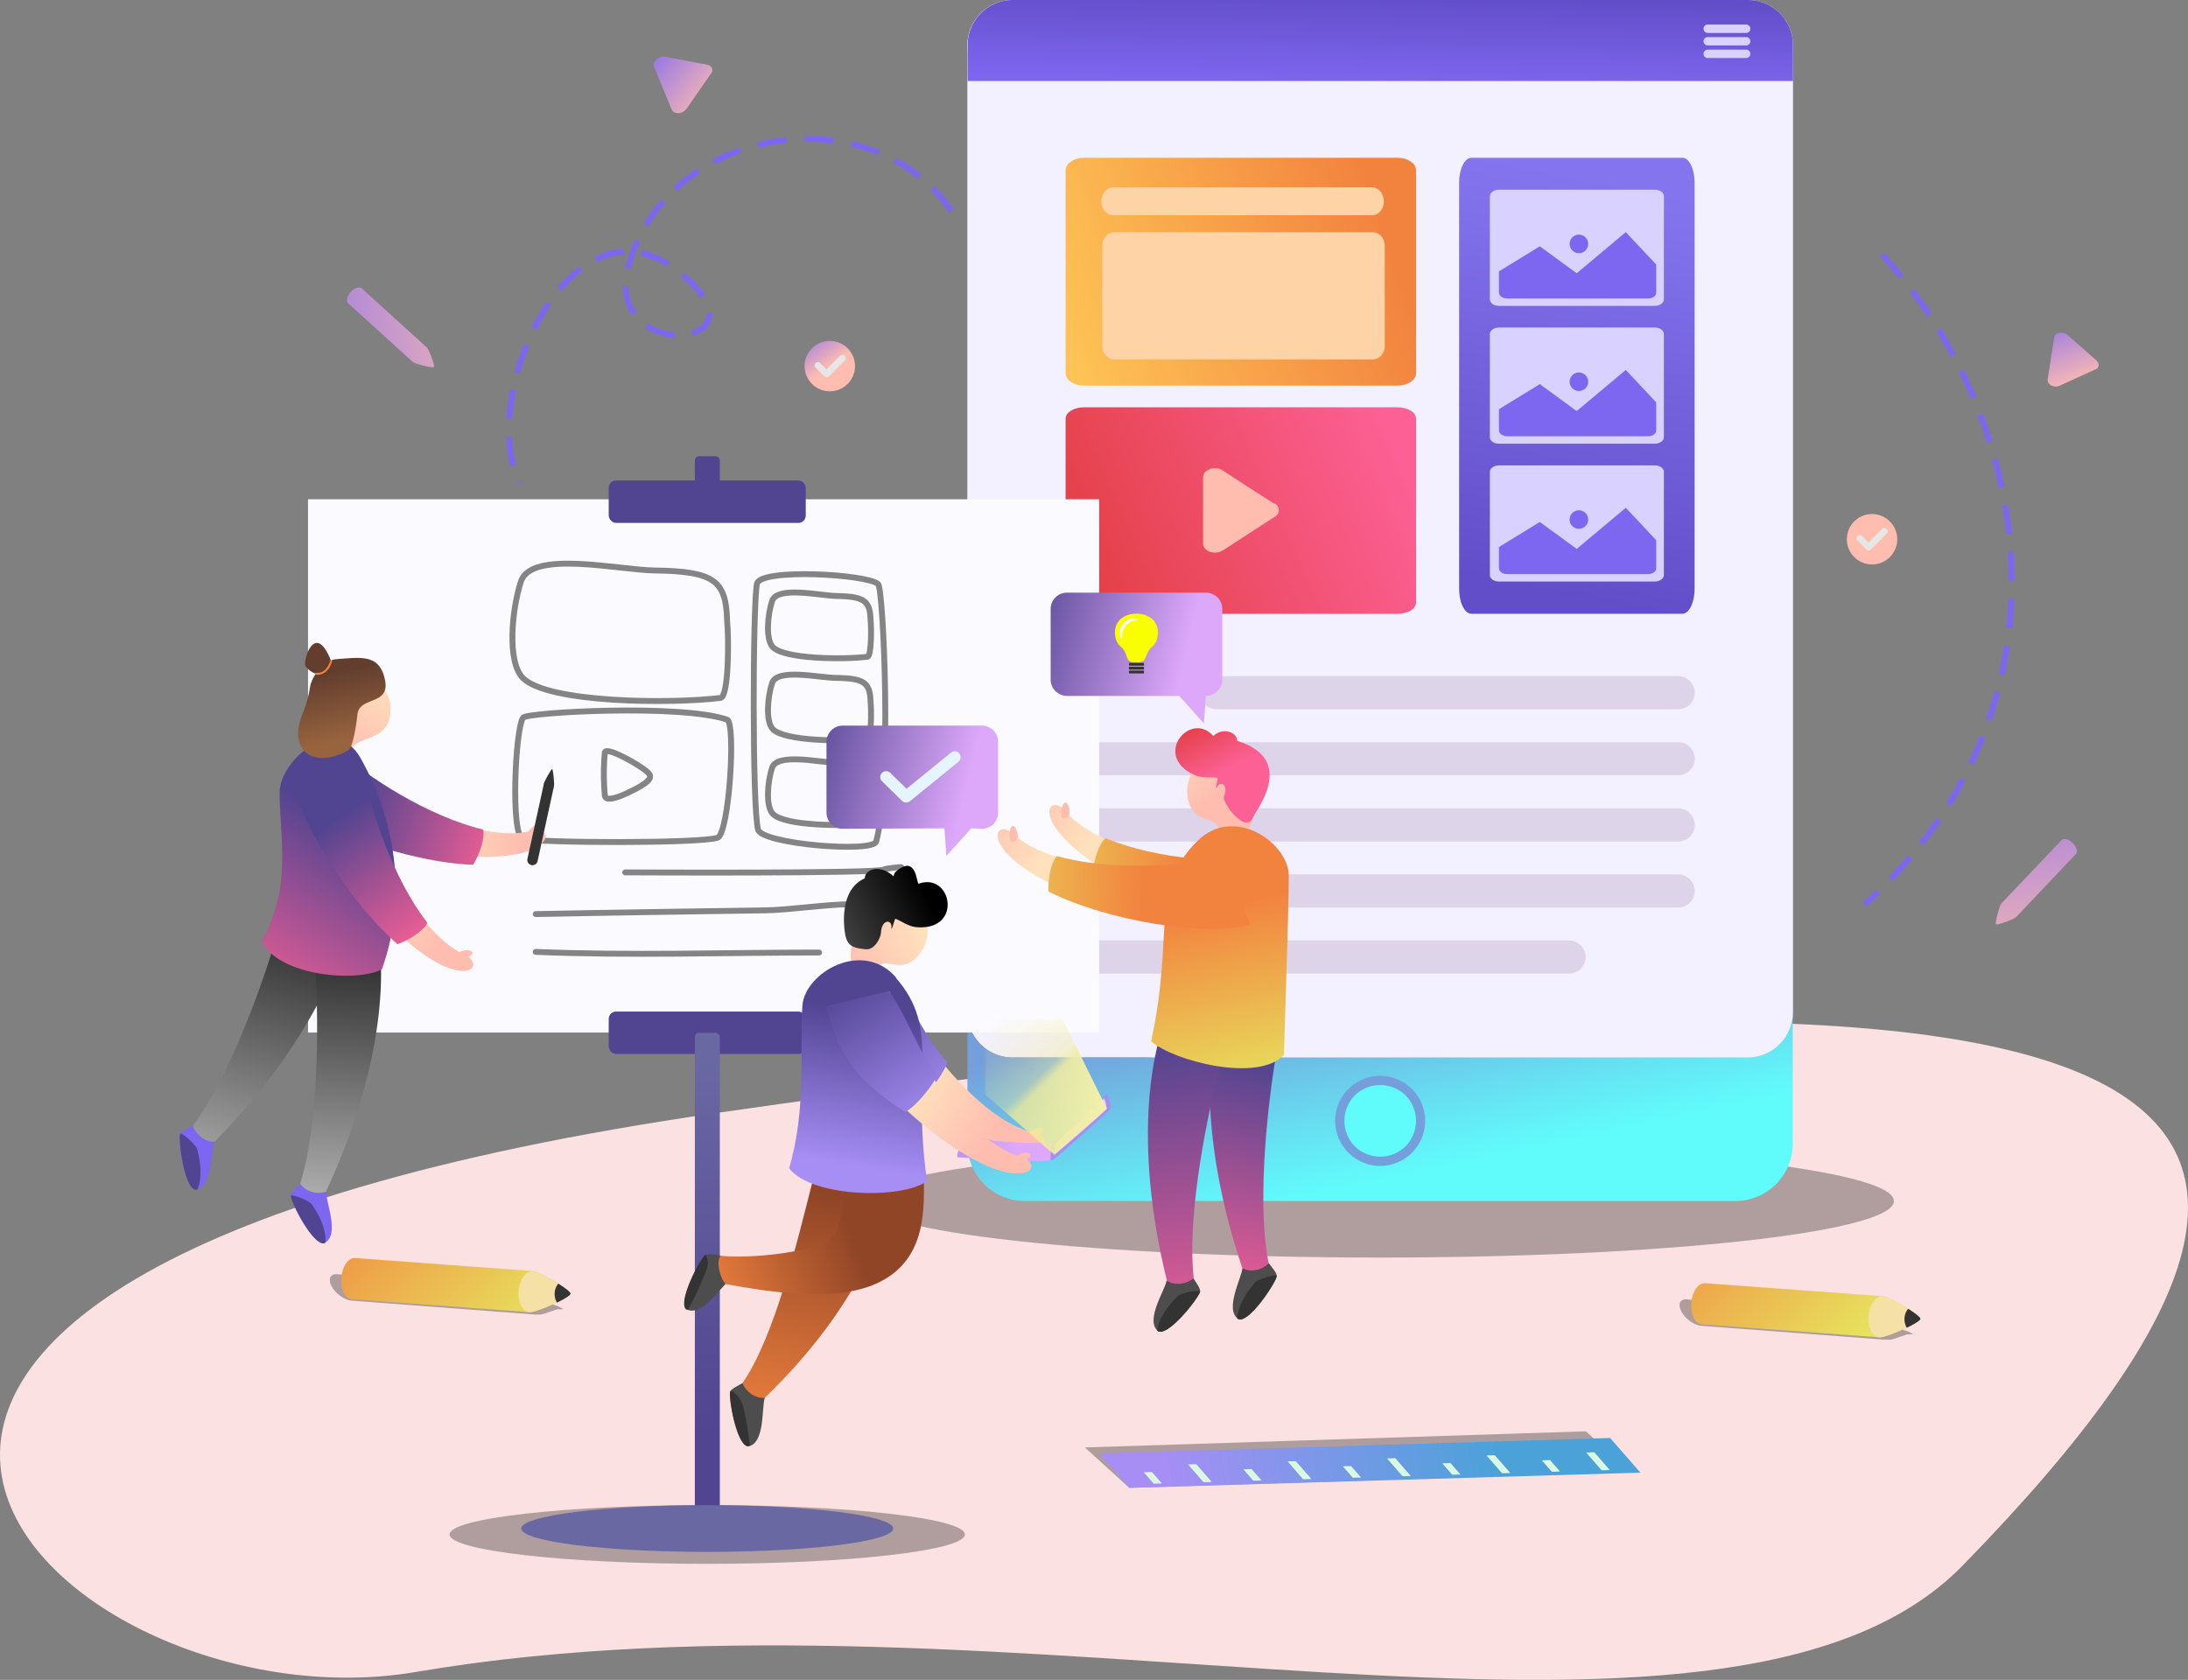 <svg xmlns="http://www.w3.org/2000/svg" xmlns:xlink="http://www.w3.org/1999/xlink" viewBox="0 0 713.28 547.76"><rect x="0" y="0" width="713.28" height="547.76" fill="#808080" stroke="none"/><defs><style>.cls-1{fill:url(#linear-gradient);}.cls-2{fill:#cac5e2;}.cls-11,.cls-13,.cls-15,.cls-16,.cls-17,.cls-18,.cls-19,.cls-2,.cls-20,.cls-21,.cls-22,.cls-3,.cls-33,.cls-34,.cls-35,.cls-36,.cls-37,.cls-4,.cls-41,.cls-42,.cls-44,.cls-45,.cls-46,.cls-48,.cls-49,.cls-5,.cls-50,.cls-51,.cls-52,.cls-53,.cls-54,.cls-57,.cls-6,.cls-60,.cls-62,.cls-64,.cls-65,.cls-68,.cls-7,.cls-72,.cls-73,.cls-74,.cls-75,.cls-78,.cls-79,.cls-8,.cls-80,.cls-81,.cls-9{fill-rule:evenodd;}.cls-3{fill:#b9afe0;}.cls-4{fill:#fbe1e1;}.cls-5{fill:#f3f0ff;}.cls-6,.cls-66{fill:#af9d9d;}.cls-7{fill:url(#linear-gradient-2);}.cls-8{fill:#dafae2;}.cls-9{fill-opacity:0.3;}.cls-10,.cls-28,.cls-43{fill:none;}.cls-10{stroke:#7e67f0;stroke-miterlimit:10;stroke-dasharray:9.6 5.76;}.cls-10,.cls-28{stroke-width:1.92px;}.cls-11{fill:url(#linear-gradient-3);}.cls-12{fill:#60fcfc;}.cls-13{fill:#ddd4e9;}.cls-14{fill:#749fdb;}.cls-15{fill:url(#linear-gradient-4);}.cls-16{fill:url(#linear-gradient-5);}.cls-17{fill:#ffbdb0;}.cls-18{fill:#fed3a6;}.cls-19{fill:url(#linear-gradient-6);}.cls-20{fill:url(#linear-gradient-7);}.cls-21{fill:#d9d1ff;}.cls-22,.cls-23{fill:#7e67f0;}.cls-24{fill:#fbfaff;}.cls-25,.cls-33{fill:#514491;}.cls-26{fill:url(#linear-gradient-8);}.cls-27{fill:#6a68a3;}.cls-28{stroke:#848484;}.cls-28,.cls-43{stroke-linecap:round;stroke-linejoin:round;}.cls-29{fill:url(#linear-gradient-9);}.cls-30{fill:url(#linear-gradient-10);}.cls-31{fill:url(#linear-gradient-11);}.cls-32{fill:url(#linear-gradient-12);}.cls-34{fill:url(#linear-gradient-13);}.cls-35{fill:url(#linear-gradient-14);}.cls-36{fill:url(#linear-gradient-15);}.cls-37{fill:url(#linear-gradient-16);}.cls-38{fill:url(#linear-gradient-17);}.cls-39{fill:url(#linear-gradient-18);}.cls-40,.cls-50{fill:#333;}.cls-41{fill:url(#linear-gradient-19);}.cls-42{fill:url(#linear-gradient-20);}.cls-43{stroke:#e4f5fd;stroke-width:3.84px;}.cls-44{fill:url(#linear-gradient-21);}.cls-45{fill:#a68ef5;}.cls-46{fill:#dedaed;}.cls-47{mask:url(#mask);}.cls-48{fill:url(#linear-gradient-22);}.cls-49{fill:#4d4d4d;}.cls-51{fill:url(#linear-gradient-23);}.cls-52{fill:url(#linear-gradient-24);}.cls-53{fill:url(#linear-gradient-25);}.cls-54{fill:url(#linear-gradient-26);}.cls-55{fill:url(#linear-gradient-27);}.cls-56{fill:url(#linear-gradient-28);}.cls-57{fill:url(#linear-gradient-29);}.cls-58{fill:#f2833f;}.cls-59{fill:url(#linear-gradient-30);}.cls-60{fill:url(#linear-gradient-31);}.cls-61{fill:#e6e6e6;}.cls-62{fill:url(#linear-gradient-32);}.cls-63{fill:url(#linear-gradient-33);}.cls-64{fill:url(#linear-gradient-34);}.cls-65{fill:url(#linear-gradient-35);}.cls-67{fill:url(#linear-gradient-36);}.cls-68{fill:#f5e0a6;}.cls-69{fill:url(#linear-gradient-37);}.cls-70{fill:url(#linear-gradient-38);}.cls-71{fill:url(#linear-gradient-39);}.cls-72{fill:url(#linear-gradient-40);}.cls-73{fill:url(#linear-gradient-41);}.cls-74{fill:url(#linear-gradient-42);}.cls-75{fill:url(#linear-gradient-43);}.cls-76{fill:url(#linear-gradient-44);}.cls-77{fill:url(#linear-gradient-45);}.cls-78{fill:url(#linear-gradient-46);}.cls-79{fill:url(#linear-gradient-47);}.cls-80{fill:#f9ff00;}.cls-81{fill:#fff;}</style><linearGradient id="linear-gradient" x1="5830.15" y1="-4999.52" x2="5559.74" y2="-4716.56" gradientTransform="matrix(0.07, 0, 0, -0.07, -68.95, 4.92)" gradientUnits="userSpaceOnUse"><stop offset="0" stop-color="#fff"/><stop offset="0.12" stop-color="#fff" stop-opacity="0.5"/><stop offset="1" stop-color="#fff" stop-opacity="0"/></linearGradient><linearGradient id="linear-gradient-2" x1="7920.22" y1="-6427.8" x2="6393.18" y2="-6687.35" gradientTransform="matrix(0.07, 0, 0, -0.07, -68.95, 4.92)" gradientUnits="userSpaceOnUse"><stop offset="0" stop-color="#4aa2d9"/><stop offset="1" stop-color="#a68ef5"/></linearGradient><linearGradient id="linear-gradient-3" x1="7514.66" y1="-4396.34" x2="7722.11" y2="-5366.67" gradientTransform="matrix(0.07, 0, 0, -0.07, -68.95, 4.92)" gradientUnits="userSpaceOnUse"><stop offset="0.08" stop-color="#749fdb"/><stop offset="0.7" stop-color="#66e1f2"/><stop offset="1" stop-color="#60fcfc"/></linearGradient><linearGradient id="linear-gradient-4" x1="7388.14" y1="-886.45" x2="5762.96" y2="-1438.52" gradientTransform="matrix(0.07, 0, 0, -0.07, -68.95, 4.92)" gradientUnits="userSpaceOnUse"><stop offset="0" stop-color="#f2833f"/><stop offset="1" stop-color="#ffc957"/></linearGradient><linearGradient id="linear-gradient-5" x1="7408.59" y1="-1879.99" x2="5742.33" y2="-2607.56" gradientTransform="matrix(0.07, 0, 0, -0.07, -68.95, 4.92)" gradientUnits="userSpaceOnUse"><stop offset="0" stop-color="#fc6094"/><stop offset="1" stop-color="#e03a3a"/></linearGradient><linearGradient id="linear-gradient-6" x1="7213.87" y1="91.55" x2="7204.73" y2="-322.26" gradientTransform="matrix(0.07, 0, 0, -0.07, -68.95, 4.92)" gradientUnits="userSpaceOnUse"><stop offset="0" stop-color="#634ec9"/><stop offset="1" stop-color="#7e67f0"/></linearGradient><linearGradient id="linear-gradient-7" x1="8291.92" y1="-713.56" x2="7905.6" y2="-2627.17" gradientTransform="matrix(0.07, 0, 0, -0.07, -68.95, 4.92)" gradientUnits="userSpaceOnUse"><stop offset="0.01" stop-color="#8475ef"/><stop offset="1" stop-color="#634ec9"/></linearGradient><linearGradient id="linear-gradient-8" x1="4160.07" y1="-6616.13" x2="4160.07" y2="-4856.57" gradientTransform="matrix(0.07, 0, 0, -0.07, -68.95, 4.92)" gradientUnits="userSpaceOnUse"><stop offset="0" stop-color="#514491"/><stop offset="1" stop-color="#6a68a3"/></linearGradient><linearGradient id="linear-gradient-9" x1="5356.7" y1="-4800.64" x2="5727.93" y2="-4990.39" gradientTransform="matrix(0.07, 0, 0, -0.07, -68.95, 4.92)" gradientUnits="userSpaceOnUse"><stop offset="0" stop-color="#ffe1bd"/><stop offset="1" stop-color="#ffbdb0"/></linearGradient><linearGradient id="linear-gradient-10" x1="5361.3" y1="-5130.86" x2="4882.84" y2="-4490.79" gradientTransform="matrix(0.07, 0, 0, -0.07, -68.95, 4.92)" gradientUnits="userSpaceOnUse"><stop offset="0" stop-color="#a68ef5"/><stop offset="1" stop-color="#514491"/></linearGradient><linearGradient id="linear-gradient-11" x1="2993.9" y1="-3582.39" x2="3412.31" y2="-3591.19" xlink:href="#linear-gradient-9"/><linearGradient id="linear-gradient-12" x1="2672.2" y1="-3574.58" x2="3368.77" y2="-3810.25" gradientTransform="matrix(0.07, 0, 0, -0.07, -68.95, 4.92)" gradientUnits="userSpaceOnUse"><stop offset="0" stop-color="#514491"/><stop offset="1" stop-color="#fc6094"/></linearGradient><linearGradient id="linear-gradient-13" x1="2321.81" y1="-4040.81" x2="1947.65" y2="-5479.25" gradientTransform="matrix(0.07, 0, 0, -0.07, -68.95, 4.92)" gradientUnits="userSpaceOnUse"><stop offset="0" stop-color="#1a1a1a"/><stop offset="1" stop-color="#b3b3b3"/></linearGradient><linearGradient id="linear-gradient-14" x1="2538.38" y1="-4194.03" x2="2429.19" y2="-5552.7" xlink:href="#linear-gradient-13"/><linearGradient id="linear-gradient-15" x1="2659.6" y1="-2990.14" x2="2421.72" y2="-3329.03" xlink:href="#linear-gradient-9"/><linearGradient id="linear-gradient-16" x1="2050.78" y1="-4585.91" x2="2550.4" y2="-3735.88" gradientTransform="matrix(0.07, 0, 0, -0.07, -68.95, 4.92)" gradientUnits="userSpaceOnUse"><stop offset="0" stop-color="#fc6094"/><stop offset="1" stop-color="#514491"/></linearGradient><linearGradient id="linear-gradient-17" x1="2853.94" y1="-3945.56" x2="3149.4" y2="-4193.14" xlink:href="#linear-gradient-9"/><linearGradient id="linear-gradient-18" x1="2589.45" y1="-3713.02" x2="3009.12" y2="-4326.48" xlink:href="#linear-gradient-12"/><linearGradient id="linear-gradient-19" x1="108.96" y1="219.43" x2="113.48" y2="241.18" gradientUnits="userSpaceOnUse"><stop offset="0" stop-color="#633e2f"/><stop offset="1" stop-color="#98643e"/></linearGradient><linearGradient id="linear-gradient-20" x1="4701.37" y1="-3360.82" x2="5500.36" y2="-3554.49" gradientTransform="matrix(0.07, 0, 0, -0.07, -68.95, 4.92)" gradientUnits="userSpaceOnUse"><stop offset="0" stop-color="#514491"/><stop offset="1" stop-color="#dda8fa"/></linearGradient><linearGradient id="linear-gradient-21" x1="5329.88" y1="-5129.52" x2="5714.74" y2="-5154.69" gradientTransform="matrix(0.07, 0, 0, -0.07, -68.95, 4.92)" gradientUnits="userSpaceOnUse"><stop offset="0" stop-color="#a68ef5"/><stop offset="1" stop-color="#dda8fa"/></linearGradient><mask id="mask" x="301.22" y="310.38" width="59.8" height="66.41" maskUnits="userSpaceOnUse"><g id="id0"><rect class="cls-1" x="321.2" y="332.65" width="39.82" height="44.14"/></g></mask><linearGradient id="linear-gradient-22" x1="301.22" y1="343.44" x2="360.8" y2="343.44" gradientUnits="userSpaceOnUse"><stop offset="0" stop-color="#ede685" stop-opacity="0.57"/><stop offset="1" stop-color="#f2f0ab"/></linearGradient><linearGradient id="linear-gradient-23" x1="4714.45" y1="-5472.35" x2="4475.86" y2="-6633.9" gradientTransform="matrix(0.07, 0, 0, -0.07, -68.95, 4.92)" gradientUnits="userSpaceOnUse"><stop offset="0" stop-color="#914527"/><stop offset="1" stop-color="#f2833f"/></linearGradient><linearGradient id="linear-gradient-24" x1="4848.88" y1="-5425.5" x2="4133.22" y2="-5703.03" xlink:href="#linear-gradient-23"/><linearGradient id="linear-gradient-25" x1="5187.1" y1="-4058.63" x2="4818.94" y2="-4240.02" xlink:href="#linear-gradient-9"/><linearGradient id="linear-gradient-26" x1="4916.37" y1="-4614.05" x2="4797.23" y2="-5340.22" gradientTransform="matrix(0.07, 0, 0, -0.07, -68.95, 4.92)" gradientUnits="userSpaceOnUse"><stop offset="0" stop-color="#514491"/><stop offset="1" stop-color="#a68ef5"/></linearGradient><linearGradient id="linear-gradient-27" x1="5318.13" y1="-4890" x2="5671.44" y2="-5105.64" xlink:href="#linear-gradient-9"/><linearGradient id="linear-gradient-28" x1="5286.81" y1="-5200.17" x2="4855.99" y2="-4522.78" xlink:href="#linear-gradient-10"/><linearGradient id="linear-gradient-29" x1="5207.65" y1="-3917.36" x2="4599.41" y2="-4210.05" gradientTransform="matrix(0.07, 0, 0, -0.07, -68.95, 4.92)" gradientUnits="userSpaceOnUse"><stop offset="0"/><stop offset="1" stop-color="#666"/></linearGradient><linearGradient id="linear-gradient-30" x1="2048.2" y1="-1490.91" x2="3372.46" y2="-1346.17" gradientTransform="matrix(0.07, 0, 0, -0.07, -68.95, 4.92)" gradientUnits="userSpaceOnUse"><stop offset="0" stop-color="#7e67f0"/><stop offset="1" stop-color="#ffbdb0"/></linearGradient><linearGradient id="linear-gradient-31" x1="4645.11" y1="-1492.24" x2="4784.96" y2="-1688.4" xlink:href="#linear-gradient-30"/><linearGradient id="linear-gradient-32" x1="7403.26" y1="474.14" x2="7543.11" y2="277.98" xlink:href="#linear-gradient-30"/><linearGradient id="linear-gradient-33" x1="10114.76" y1="-3246.63" x2="10232.4" y2="-4570.48" xlink:href="#linear-gradient-30"/><linearGradient id="linear-gradient-34" x1="10275.58" y1="-1427.95" x2="10417.14" y2="-1823.05" xlink:href="#linear-gradient-30"/><linearGradient id="linear-gradient-35" x1="3918.48" y1="-193.21" x2="4269.33" y2="-482.48" xlink:href="#linear-gradient-30"/><linearGradient id="linear-gradient-36" x1="8721.41" y1="-5473.79" x2="9551.35" y2="-6325.87" gradientTransform="matrix(0.07, 0, 0, -0.07, -68.95, 4.92)" gradientUnits="userSpaceOnUse"><stop offset="0" stop-color="#f2833f"/><stop offset="1" stop-color="#e6e65f"/></linearGradient><linearGradient id="linear-gradient-37" x1="2609.74" y1="-5360.13" x2="3439.68" y2="-6212.21" xlink:href="#linear-gradient-36"/><linearGradient id="linear-gradient-38" x1="6145.31" y1="-3729.97" x2="5804.53" y2="-3493.33" xlink:href="#linear-gradient-9"/><linearGradient id="linear-gradient-39" x1="6489.73" y1="-3946.32" x2="5623.42" y2="-3848.06" xlink:href="#linear-gradient-36"/><linearGradient id="linear-gradient-40" x1="6640.51" y1="-4822.73" x2="6391.58" y2="-6008.7" xlink:href="#linear-gradient-12"/><linearGradient id="linear-gradient-41" x1="6325.54" y1="-4789.83" x2="6554.45" y2="-6275.4" xlink:href="#linear-gradient-12"/><linearGradient id="linear-gradient-42" x1="6370.13" y1="-3343.96" x2="6604.19" y2="-3671.91" xlink:href="#linear-gradient-9"/><linearGradient id="linear-gradient-43" x1="6662.74" y1="-5091" x2="6467.24" y2="-4201.54" gradientTransform="matrix(0.07, 0, 0, -0.07, -68.95, 4.92)" gradientUnits="userSpaceOnUse"><stop offset="0" stop-color="#e6e65f"/><stop offset="1" stop-color="#f2833f"/></linearGradient><linearGradient id="linear-gradient-44" x1="5924.26" y1="-3789.89" x2="5554.95" y2="-3596.32" xlink:href="#linear-gradient-9"/><linearGradient id="linear-gradient-45" x1="6298.01" y1="-3971.23" x2="5413.97" y2="-3981.16" xlink:href="#linear-gradient-36"/><linearGradient id="linear-gradient-46" x1="6452.77" y1="-3304.95" x2="6589.43" y2="-3567.8" gradientTransform="matrix(0.07, 0, 0, -0.07, -68.95, 4.92)" gradientUnits="userSpaceOnUse"><stop offset="0" stop-color="#e03a3a"/><stop offset="1" stop-color="#fc6094"/></linearGradient><linearGradient id="linear-gradient-47" x1="5718.18" y1="-2755.88" x2="6517.17" y2="-2949.54" xlink:href="#linear-gradient-20"/></defs><g id="Layer_2" data-name="Layer 2"><g id="Layer_1-2" data-name="Layer 1"><path class="cls-2" d="M396.55,220.93H547a5.4,5.4,0,0,1,5.4,5.4h0a5.4,5.4,0,0,1-5.4,5.4H396.55a5.4,5.4,0,0,1-5.4-5.4h0A5.4,5.4,0,0,1,396.55,220.93Z"/><path class="cls-2" d="M352.77,242.46H547a5.4,5.4,0,0,1,5.4,5.4h0a5.4,5.4,0,0,1-5.4,5.4H352.77a5.4,5.4,0,0,1-5.4-5.4h0A5.4,5.4,0,0,1,352.77,242.46Z"/><path class="cls-2" d="M352.77,264.06H547a5.4,5.4,0,0,1,5.4,5.4h0a5.4,5.4,0,0,1-5.4,5.4H352.77a5.4,5.4,0,0,1-5.4-5.4h0A5.4,5.4,0,0,1,352.77,264.06Z"/><path class="cls-2" d="M352.77,285.59H547a5.4,5.4,0,0,1,5.4,5.4h0a5.4,5.4,0,0,1-5.4,5.4H352.77a5.4,5.4,0,0,1-5.4-5.4h0A5.4,5.4,0,0,1,352.77,285.59Z"/><path class="cls-2" d="M352.77,307.12H511.46a5.4,5.4,0,0,1,5.4,5.4h0a5.4,5.4,0,0,1-5.4,5.4H352.77a5.4,5.4,0,0,1-5.4-5.4h0A5.4,5.4,0,0,1,352.77,307.12Z"/><path class="cls-3" d="M396.55,221H547a5.4,5.4,0,0,1,5.4,5.4h0a5.4,5.4,0,0,1-5.4,5.4H396.55a5.4,5.4,0,0,1-5.4-5.4h0A5.39,5.39,0,0,1,396.55,221Z"/><path class="cls-3" d="M352.77,242.49H547a5.4,5.4,0,0,1,5.4,5.4h0a5.4,5.4,0,0,1-5.4,5.4H352.77a5.4,5.4,0,0,1-5.4-5.4h0A5.4,5.4,0,0,1,352.77,242.49Z"/><path class="cls-3" d="M352.77,264.1H547a5.4,5.4,0,0,1,5.4,5.4h0a5.4,5.4,0,0,1-5.4,5.4H352.77a5.4,5.4,0,0,1-5.4-5.4h0A5.4,5.4,0,0,1,352.77,264.1Z"/><path class="cls-3" d="M352.77,285.62H547a5.4,5.4,0,0,1,5.4,5.4h0a5.4,5.4,0,0,1-5.4,5.4H352.77a5.4,5.4,0,0,1-5.4-5.4h0A5.4,5.4,0,0,1,352.77,285.62Z"/><path class="cls-3" d="M352.77,307.15H511.46a5.4,5.4,0,0,1,5.4,5.4h0a5.4,5.4,0,0,1-5.4,5.4H352.77a5.4,5.4,0,0,1-5.4-5.4h0A5.4,5.4,0,0,1,352.77,307.15Z"/><g id="Layer_1-3" data-name="Layer_1"><path class="cls-4" d="M233.79,362.89C-139.47,416.75,18.14,565.21,135.43,545.2c194.12-33.12,426.61,45,504.45-34.78C800.44,345.9,711.59,294,233.72,362.89Z"/><path class="cls-5" d="M330.06,0H569.82a14.71,14.71,0,0,1,14.69,14.73V330.09a14.71,14.71,0,0,1-14.69,14.72H330.06a14.7,14.7,0,0,1-14.69-14.72V14.73A14.7,14.7,0,0,1,330.06,0Z"/><polygon class="cls-6" points="531.73 480.04 368.14 485.15 353.67 471.97 516.97 466.71 531.73 480.04"/><g id="_395861184" data-name=" 395861184"><polygon class="cls-7" points="534.76 480.18 368.14 485.15 358.28 473.92 524.89 468.88 534.76 480.18"/><path class="cls-8" d="M524.68,479.33l-2.46.08a.91.91,0,0,1-.36-.29l-4.57-5.23c-.14-.16-.2-.29-.14-.29l2.46-.07a.8.8,0,0,1,.36.28l4.57,5.23C524.68,479.2,524.74,479.33,524.68,479.33Z"/><path class="cls-8" d="M508.46,479.82l-2.46.08a.49.49,0,0,1-.27-.19l-2.94-3.36c-.09-.1-.11-.19-.05-.19l2.46-.07a.54.54,0,0,1,.28.18l2.93,3.36C508.5,479.74,508.52,479.82,508.46,479.82Z"/><path class="cls-8" d="M492.24,480.31l-2.46.07a.85.85,0,0,1-.36-.28l-4.57-5.23c-.14-.16-.2-.29-.14-.29l2.47-.08a.91.91,0,0,1,.36.29L492.1,480C492.24,480.18,492.3,480.31,492.24,480.31Z"/><path class="cls-8" d="M476,480.8l-2.46.07a.52.52,0,0,1-.27-.18l-2.94-3.37c-.09-.1-.11-.18-.05-.18l2.47-.08a.52.52,0,0,1,.27.18l2.93,3.37C476.06,480.71,476.08,480.79,476,480.8Z"/><path class="cls-8" d="M459.81,481.28l-2.47.08a.91.91,0,0,1-.36-.29l-4.57-5.23c-.13-.16-.2-.29-.14-.29l2.47-.07c.06,0,.22.12.36.28l4.56,5.23C459.8,481.15,459.87,481.28,459.81,481.28Z"/><path class="cls-8" d="M443.59,481.77l-2.47.07c-.06,0-.18-.07-.27-.18l-2.93-3.36c-.09-.1-.12-.19-.06-.19l2.47-.07a.52.52,0,0,1,.27.18l2.93,3.36C443.62,481.68,443.65,481.77,443.59,481.77Z"/><path class="cls-8" d="M427.37,482.26l-2.47.07a.85.85,0,0,1-.36-.28L420,476.81c-.14-.15-.21-.28-.15-.29l2.47-.07a1,1,0,0,1,.36.28l4.57,5.24C427.36,482.13,427.43,482.26,427.37,482.26Z"/><path class="cls-8" d="M411.15,482.74l-2.47.08a.52.52,0,0,1-.27-.18l-2.93-3.37c-.09-.1-.12-.18-.05-.18l2.46-.08a.52.52,0,0,1,.27.18l2.94,3.37C411.19,482.66,411.21,482.74,411.15,482.74Z"/><path class="cls-8" d="M394.93,483.23l-2.47.08a.91.91,0,0,1-.36-.29l-4.56-5.23c-.14-.16-.2-.29-.14-.29l2.46-.08a.91.91,0,0,1,.36.29l4.57,5.23C394.93,483.1,395,483.23,394.93,483.23Z"/><path class="cls-8" d="M378.71,483.72l-2.46.07a.51.51,0,0,1-.28-.18L373,480.25c-.09-.1-.11-.19-.05-.19l2.46-.07c.06,0,.18.08.27.18l2.94,3.36C378.75,483.63,378.77,483.72,378.71,483.72Z"/></g><path class="cls-9" d="M230.55,490.76c46.44,0,84,4.32,84,9.58s-37.65,9.58-84,9.58-84-4.32-84-9.58S184.18,490.76,230.55,490.76Z"/><path class="cls-9" d="M449.94,373.19c92.45,0,167.47,8.28,167.47,18.43s-74.95,18.43-167.47,18.43-167.48-8.28-167.48-18.43S357.42,373.19,449.94,373.19Z"/><path class="cls-10" d="M613.6,83c49.18,53.93,65.09,147.31-5.76,212"/><path class="cls-11" d="M565.71,0H334.08a18.78,18.78,0,0,0-6,1A13.6,13.6,0,0,1,330,.86H569.75a13.8,13.8,0,0,1,2,.15A18.47,18.47,0,0,0,565.71,0Zm4,344.81H330a14.68,14.68,0,0,1-14.62-13.3v41.38a18.69,18.69,0,0,0,18.72,18.72H565.71a18.68,18.68,0,0,0,18.72-18.72V330.13A14.68,14.68,0,0,1,569.75,344.81Z"/><circle class="cls-12" cx="449.94" cy="365.48" r="13.18"/><path class="cls-5" d="M328.05,1a18.69,18.69,0,0,0-12.69,17.73V331.51a12.5,12.5,0,0,1-.07-1.38V15.55A14.69,14.69,0,0,1,328.05,1Z"/><path class="cls-13" d="M396.58,220.47H547.07a5.4,5.4,0,0,1,5.4,5.4h0a5.4,5.4,0,0,1-5.4,5.4H396.58a5.4,5.4,0,0,1-5.4-5.4h0A5.4,5.4,0,0,1,396.58,220.47Z"/><path class="cls-13" d="M352.81,242H547.07a5.4,5.4,0,0,1,5.4,5.4h0a5.4,5.4,0,0,1-5.4,5.4H352.81a5.4,5.4,0,0,1-5.4-5.4h0A5.4,5.4,0,0,1,352.81,242Z"/><path class="cls-13" d="M352.81,263.6H547.07a5.4,5.4,0,0,1,5.4,5.4h0a5.4,5.4,0,0,1-5.4,5.4H352.81a5.4,5.4,0,0,1-5.4-5.4h0A5.4,5.4,0,0,1,352.81,263.6Z"/><path class="cls-13" d="M352.81,285.13H547.07a5.4,5.4,0,0,1,5.4,5.4h0a5.4,5.4,0,0,1-5.4,5.4H352.81a5.4,5.4,0,0,1-5.4-5.4h0A5.4,5.4,0,0,1,352.81,285.13Z"/><path class="cls-13" d="M352.81,306.66H511.5a5.4,5.4,0,0,1,5.4,5.4h0a5.4,5.4,0,0,1-5.4,5.4H352.81a5.4,5.4,0,0,1-5.4-5.4h0A5.4,5.4,0,0,1,352.81,306.66Z"/><path class="cls-5" d="M584.43,15.55v3.17A18.65,18.65,0,0,0,571.79,1,14.67,14.67,0,0,1,584.43,15.55Z"/><path class="cls-14" d="M449.94,350.79a14.67,14.67,0,0,0-10.37,25.06h0a14.61,14.61,0,0,0,20.74,0h0a14.69,14.69,0,0,0-10.37-25.06Zm-8.28,6.41a11.69,11.69,0,0,1,8.28-3.38,11.81,11.81,0,0,1,8.28,3.38,11.69,11.69,0,0,1,3.38,8.28,11.81,11.81,0,0,1-3.38,8.28h0a11.7,11.7,0,0,1-8.28,3.39,11.82,11.82,0,0,1-8.28-3.39,11.7,11.7,0,0,1-3.39-8.28A11.82,11.82,0,0,1,441.66,357.2Z"/><path class="cls-15" d="M353.38,51.45H455.63c3.31,0,6,1.83,6,4v66.24c0,2.22-2.66,4.05-6,4.05H353.38c-3.31,0-6-1.83-6-4.05V55.5C347.41,53.28,350.07,51.45,353.38,51.45Z"/><path class="cls-16" d="M353.38,132.81H455.63c3.31,0,6,1.66,6,3.67v60c0,2-2.66,3.67-6,3.67H353.38c-3.31,0-6-1.65-6-3.67v-60C347.41,134.47,350.07,132.81,353.38,132.81Z"/><path class="cls-17" d="M415.45,164.28l-8.42-5.4-8.43-5.48a4.76,4.76,0,0,0-5.47.29,2.5,2.5,0,0,0-.94,1.87h0v21.75c0,1.58,1.73,2.88,3.89,2.88a5,5,0,0,0,2.81-.87L407.1,174l8.42-5.48a2.44,2.44,0,0,0,.43-4.1,1.42,1.42,0,0,0-.43-.29Z"/><path class="cls-18" d="M362.85,61.1h84.47c2.11,0,3.82,2,3.82,4.5v.09c0,2.49-1.71,4.5-3.82,4.5H362.85c-2.11,0-3.82-2-3.82-4.5V65.6C359,63.12,360.74,61.1,362.85,61.1Z"/><path class="cls-18" d="M363.14,75.73H447.6c2.12,0,3.83,2,3.83,4.43v32.59c0,2.45-1.71,4.43-3.83,4.43H363.14c-2.11,0-3.83-2-3.83-4.43V80.16C359.31,77.71,361,75.73,363.14,75.73Z"/><path class="cls-19" d="M372.46,26.42H584.51V14.69A14.75,14.75,0,0,0,569.82,0H330.13a14.75,14.75,0,0,0-14.69,14.69V26.42h57Z"/><path class="cls-20" d="M479.67,51.45h68.77c2.23,0,4,3.67,4,8.14V192c0,4.46-1.8,8.13-4,8.13H479.67c-2.23,0-4-3.67-4-8.13V59.59C475.64,55.12,477.44,51.45,479.67,51.45Z"/><path class="cls-21" d="M488.64,151.75h50.83c1.66,0,2.95.93,2.95,2.09v33.69c0,1.15-1.36,2.09-2.95,2.09H488.64c-1.66,0-2.95-.94-2.95-2.09V153.84C485.69,152.68,487.06,151.75,488.64,151.75Z"/><path class="cls-22" d="M502.05,170.15l-13.4,8.23v6.94c0,1,1.21,1.88,2.69,1.88h45.89c1.48,0,2.69-.81,2.69-1.88v-9.17L530,165.57l-16,13.41-12-8.76Z"/><circle class="cls-23" cx="514.72" cy="169.41" r="3.03"/><path class="cls-21" d="M488.64,106.81h50.83c1.66,0,2.95.93,2.95,2.08v33.7c0,1.15-1.36,2.09-2.95,2.09H488.64c-1.66,0-2.95-.94-2.95-2.09v-33.7C485.69,107.74,487.06,106.81,488.64,106.81Z"/><path class="cls-22" d="M502.05,125.21l-13.4,8.22v6.94c0,1,1.21,1.89,2.69,1.89h45.89c1.48,0,2.69-.81,2.69-1.89v-9.16L530,120.63l-16,13.41-12-8.76Z"/><circle class="cls-23" cx="514.72" cy="124.47" r="3.03"/><path class="cls-21" d="M488.64,61.86h50.83c1.66,0,2.95.94,2.95,2.09v33.7c0,1.15-1.36,2.09-2.95,2.09H488.64c-1.66,0-2.95-.94-2.95-2.09V64C485.69,62.8,487.06,61.86,488.64,61.86Z"/><path class="cls-22" d="M502.05,80.27l-13.4,8.22v6.94c0,1,1.21,1.89,2.69,1.89h45.89c1.48,0,2.69-.81,2.69-1.89V86.27L530,75.69l-16,13.41-12-8.76Z"/><circle class="cls-23" cx="514.72" cy="79.53" r="3.03"/><path class="cls-21" d="M556.72,8h12.53a1.37,1.37,0,0,1,1.36,1.37h0a1.36,1.36,0,0,1-1.36,1.37H556.72a1.37,1.37,0,0,1-1.37-1.37h0A1.37,1.37,0,0,1,556.72,8Z"/><path class="cls-21" d="M556.72,12.09h12.53a1.36,1.36,0,0,1,1.36,1.37h0a1.36,1.36,0,0,1-1.36,1.36H556.72a1.36,1.36,0,0,1-1.37-1.36h0A1.37,1.37,0,0,1,556.72,12.09Z"/><path class="cls-21" d="M556.72,16.19h12.53a1.36,1.36,0,0,1,1.36,1.37h0a1.36,1.36,0,0,1-1.36,1.37H556.72a1.37,1.37,0,0,1-1.37-1.37h0A1.37,1.37,0,0,1,556.72,16.19Z"/><rect class="cls-24" x="100.42" y="162.8" width="257.91" height="173.88"/><rect class="cls-25" x="198.44" y="156.68" width="64.23" height="13.82" rx="2.38"/><rect class="cls-25" x="226.52" y="148.76" width="8.14" height="13.82" rx="1.37"/><rect class="cls-25" x="198.44" y="329.84" width="64.23" height="13.82" rx="2.38"/><rect class="cls-26" x="226.52" y="336.75" width="8.14" height="162.44" rx="1.37"/><ellipse class="cls-27" cx="230.55" cy="498.4" rx="60.63" ry="7.63"/><path class="cls-28" d="M169.82,189.62c-2.9,8.88-4.68,26.07.65,31.47,8.14,8.14,48,8.48,64.44,6.48,2.73-.52,2.7-19.87,2.12-25.2-.32-13-4.12-16.1-23.56-16.35C201.85,185.88,173.23,179.2,169.82,189.62Z"/><path class="cls-28" d="M251.69,196c-1.39,4.25-2.24,12.47.3,15.05,3.89,3.89,22.95,4.05,30.81,3.1,1.31-.25,1.29-9.5,1-12-.15-6.21-2-7.7-11.27-7.82C267,194.16,253.31,191,251.69,196Z"/><path class="cls-28" d="M251.69,222.76c-1.39,4.24-2.24,12.46.3,15.05,3.89,3.89,22.95,4.05,30.81,3.09,1.31-.25,1.29-9.5,1-12.05-.15-6.21-2-7.69-11.27-7.81C267,221,253.31,217.77,251.69,222.76Z"/><path class="cls-28" d="M251.69,250.38c-1.39,4.25-2.24,12.47.3,15.05,3.89,3.89,22.95,4.05,30.81,3.1,1.31-.25,1.29-9.5,1-12-.15-6.21-2-7.7-11.27-7.82C267,248.59,253.31,245.4,251.69,250.38Z"/><path class="cls-28" d="M237,234.64c3,1,.67,37.19-3.06,38.51-5.46,1.93-58.46,1.73-63.5.36-4.1-1.11-2.44-36.29.11-39.52C171.94,232.27,221.74,229.46,237,234.64Z"/><path class="cls-28" d="M285.64,274.39c-1,3.79-37.19.84-38.51-3.86-1.93-6.9-1.73-73.82-.36-80.18,1.11-5.18,36.29-3.09,39.52.13C288,192.2,290.82,255.08,285.64,274.39Z"/><path class="cls-28" d="M197.17,245.44c.25-2.35,11.33,4.05,13.42,5.92,2.28,1.73,1.85,3-2.91,5.64-2.72,1.41-10.07,5.25-10.5,2.41A76.7,76.7,0,0,1,197.17,245.44Z"/><path class="cls-28" d="M203.81,284.46c2.95,0,82.87.43,84.31-.94.29-.29,4.9-.79,5.62-.79"/><path class="cls-28" d="M174.65,298.06c25-.5,49.82-.86,74.73-1.22,7.49-.07,20.09-2,28.3-2h14"/><path class="cls-28" d="M174.65,310.38c30.81,1.29,61.56.21,92.37.21"/><path class="cls-29" d="M333.66,374.77C315.65,373,280,346.33,273.25,328l17.06-9.29c6.34,17.14,28.8,46.95,46.87,50.62C342.44,370.45,342.15,375.56,333.66,374.77Z"/><path class="cls-30" d="M299.38,359c-19.29-10.3-23.33-18.65-28.44-32.4l20.16-6.48c6.91,8.35,11.09,19.51,17.71,26.14-.36,2.37-5.76,10.44-9.43,12.81Z"/><path class="cls-17" d="M335.46,369.8c1.15-2.45,7.12-2.95,3.74.22-.58.5-3.1,2.52-3.46.93-.07-.5-.28-1.29-.36-1.15Z"/><path class="cls-31" d="M172.52,277.42c-17.07,6.34-64.81-3.45-79-17.06l15.12-14.62c13.25,12.75,46.73,29.81,64.66,25.2,5.25-1.37,7.27,3.39-.87,6.41Z"/><path class="cls-32" d="M154.23,282c-22-.87-52.42-12.1-63.08-22.32l18.22-15.84c9.94,9.5,30.74,22.53,48.1,26.64C158.19,272.74,156.6,278.14,154.23,282Z"/><path class="cls-17" d="M171.94,272.45c.07-2.73,5.33-5.68,3.53-1.36-.29.72-1.87,3.6-2.74,2.23C172.44,272.89,171.94,272.24,171.94,272.45Z"/><path class="cls-22" d="M62.86,367.06c-2.09,1.09-4,1.73-4.25,2.89-.51,2.66,1.44,17.2,5,18,5.9-.44,5-13,6.26-15.7-3-2.16-4.39-3.53-7.13-5.19Z"/><path class="cls-33" d="M58.82,369.59a1.12,1.12,0,0,0-.14.36c-.5,2.66,1.44,17.2,5,18H64a.52.52,0,0,0,.29-.08h.07c1.65-4.1,1-8.92-.07-13.1-.36-1.22-3.6-4.39-5.4-5.18Z"/><path class="cls-34" d="M115.27,287.94c-.07,23-16.63,55.15-45.29,84.31-2.66.22-6-1.87-7.12-5.19,11.3-14.9,21.67-43.05,26.78-60,4.11-13.61,9.22-38.31,25.56-19Z"/><path class="cls-22" d="M97.85,386c-1.58,1.73-3.17,3-3,4.11.43,2.66,7.12,15.69,10.8,15.26,5.4-2.38.43-13.9.64-16.85C102.67,387.51,101,386.65,97.85,386Z"/><path class="cls-33" d="M94.83,389.75v.43c.43,2.66,7.12,15.69,10.8,15.26.07-.07.14-.07.21-.14h0c.07-.07.15-.07.22-.15h0a.07.07,0,0,0,.07-.07c.14-4.46-2-8.78-4.46-12.31C101,391.69,96.84,389.82,94.83,389.75Z"/><path class="cls-35" d="M120.75,293.91c7.56,21.75,2.8,57.53-14.48,94.61A7.42,7.42,0,0,1,97.85,386c5.62-17.85,6.05-47.81,5.18-65.59-.72-14.19-4.1-39.24,17.79-26.5Z"/><path class="cls-36" d="M114.12,246.89c-.57-7.77,11.16-3.74,13-13.32,3.24-17.06-29.23-22.82-24.48,6.05.36,2.09,2.59,9.43,5.83,9.07C109.59,248.55,114.27,248.69,114.12,246.89Z"/><path class="cls-37" d="M117.58,247.25c-8.21-14.76-26.5.51-26.43,11.31.15,16.05,4,29.81-5.76,48.46,5.55,11.23,30.6,13.39,39.1,9.07C133.13,291.9,128.52,266.84,117.58,247.25Z"/><path class="cls-38" d="M146.74,315.8c-17.28-5.76-48.39-43.27-50.91-62.71l21-1.88c2.37,18.22,17.71,52.49,34.63,60.13C156.31,313.57,155,318.54,146.74,315.8Z"/><path class="cls-39" d="M129.6,307.88C113,293.41,96.27,265.61,94.39,251l24.12-.94c1.8,13.61,9.87,36.8,20.81,50.84C138.46,303.13,133.78,306.37,129.6,307.88Z"/><path class="cls-17" d="M149,311.12c1.73-2.16,7.63-1.3,3.67,1-.64.36-3.6,1.73-3.6.14C149.11,311.77,149.11,311,149,311.12Z"/><path class="cls-40" d="M177.2,255.75c.21-.94,2.52-5,2.8-5s.8,4.83.58,5.69l-5.33,24.34a1.69,1.69,0,0,1-3.31-.72l5.33-24.34Z"/><path class="cls-41" d="M125.5,221.69c-1.73-8.49-7.78-7.34-15.91-6.76h.07a5.75,5.75,0,0,0-1.86.48,2.42,2.42,0,0,0-.16-.63c-5.18-12.24-9.07,1.08-8,2.45a6.53,6.53,0,0,0,3.34,2.45,11.32,11.32,0,0,0-2,4.82,34.53,34.53,0,0,1-2.31,8.07c-5.32,13.6,4.9,17.85,14.84,12.09,1.65-.93,2.8-9.43,3-11.66C117.15,226.88,127.23,230.19,125.5,221.69Z"/><path class="cls-42" d="M320,236.6H274.76a5.32,5.32,0,0,0-5.33,5.33v23a5.33,5.33,0,0,0,4.7,5.3c.21,0,33.55-.13,33.76-.13l.65,9,8.07-9,3.44.16a5.32,5.32,0,0,0,5.33-5.33v-23a5.32,5.32,0,0,0-5.33-5.33Z"/><polyline class="cls-43" points="288.87 253.37 295.42 259.77 311.26 246.89"/><path class="cls-44" d="M312,377.36c2.31,0,30.1,2.23,30.46.79,1.66-6.26,2.88-5.47-8.78-5.47-2.88,0-18.22-2.09-19.66.43-.65,1.08-1.95,1.52-1.95,4.18Z"/><path class="cls-45" d="M362.1,360.87a21.84,21.84,0,0,0-1.16-4.32c-2,2.38-12.16,10.95-17.85,16.56a16.76,16.76,0,0,0-.58,5.12s.58.14.79,0c2.45-2,16.13-13.9,18.51-16.42a1.79,1.79,0,0,0,.29-.87Z"/><path class="cls-46" d="M360.8,361.45a14.11,14.11,0,0,0-.86-3.31c-1.52,1.8-11.45,10.29-15.77,14.54a14.12,14.12,0,0,0-.43,3.89c0,.07,17.2-14.69,17.13-15.12Z"/><g class="cls-47"><polygon class="cls-48" points="343.66 376.5 360.8 361.45 335.56 310.38 301.22 339.46 343.66 376.5"/></g><path class="cls-49" d="M242.07,451c-2,1.15-3.89,1.94-4.11,3-.36,2.67,2.16,17,5.77,17.64,5.83-.72,4.46-13.1,5.61-15.84C246.25,453.76,244.88,452.46,242.07,451Z"/><path class="cls-50" d="M238.18,453.54a1.22,1.22,0,0,0-.14.36c-.36,2.66,2.16,17,5.76,17.64a.46.46,0,0,0,.29-.07h0a.53.53,0,0,0,.28-.07h.08c-.36-2.6-1.16-9.51-2.45-13.61-.36-1.23-1.95-3.67-3.82-4.32Z"/><path class="cls-51" d="M290.89,370.23c3.6,25.2-12.24,57.24-41.55,85.54-2.66.36-6.05-1.58-7.27-4.82,10.58-15.27,18.07-47.16,22.46-64.3C268.06,373,273.82,351.73,290.89,370.23Z"/><path class="cls-49" d="M234.87,409.4c-2.31-.29-4.25-.86-5-.07-2,1.87-8.64,14.83-6.19,17.5,5,3,11.52-7.64,14-9.15C236.45,414.15,236.16,412.28,234.87,409.4Z"/><path class="cls-50" d="M230.12,409.11c-.15.08-.22.15-.36.22-1.95,1.87-8.64,14.83-6.2,17.5.08.07.15.07.22.14h0c.07.07.14.07.22.14h.07c1.15-1.08,4.75-9.14,6.26-13.17a5.52,5.52,0,0,0-.29-4.83Z"/><path class="cls-52" d="M301.18,382.33c0,10.73,1.51,28.22-15.05,36-13.82,6.48-35.13,2.95-49.61.36-2.08-2.45-3-7.56-1.65-9.22,10.66,1.08,28.37-1.36,34.2-4.32,5.62-2.44,6.05-16.12,7.49-23.9C279.08,367.35,298.88,357.27,301.18,382.33Z"/><path class="cls-53" d="M284.91,317.1c3.17-7.06,8.35,1.8,14.54-5.62,11-13.32-11.44-33.63-21.09-6.19-.72,2-2.23,9.43.79,10.65,1.08.44,5,2.81,5.83,1.16Z"/><path class="cls-54" d="M292.18,318.82c-10.94-12.74-29.81-1.65-30.6,9.08-1,14.25,1.51,33-4.32,53.06,7.63,9.79,37.59,10,44.93,4.11-5.11-36.29,4.46-49.33-10.08-66.17Z"/><path class="cls-55" d="M328.9,382.4c-17.85-3.09-50.9-32.76-56.23-51.55L290,323.29c5,17.57,25.2,49,42.91,54,5.19,1.44,4.54,6.55-3.88,5.11Z"/><path class="cls-56" d="M295.13,362.6c-18.43-11.74-21.88-20.38-25.92-34.49l20.6-5c6.26,8.79,9.57,20.31,15.69,27.36C304.93,352.81,299,360.51,295.13,362.6Z"/><path class="cls-17" d="M331,377.58c1.37-2.38,7.35-2.45,3.75.5-.58.43-3.32,2.23-3.46.65C331.21,378.23,331.14,377.43,331,377.58Z"/><path class="cls-57" d="M291.82,299.6c1.73.43,4.18,2.59,7.2,2.74,15,1,11.16-18,.51-14.19l-.15-.07c-.65-.86-.86-9.22-7.05-4.11a2.32,2.32,0,0,0-1,1.81c-4.32-4-9.29-2.53-9.43.64-8.79,3.82-6.7,17.21-6.2,19,.72,2.74,2.09,3.75,6.63,4.11,2.66.21,4.75-3.39,4.89-5.69.29-4.11,3.6-4.11,3.39-1.44C290.45,304.28,291.75,299.6,291.82,299.6Z"/><path class="cls-58" d="M107.64,215.57c.07-.14.22-.28.36-.21s.29.21.22.36a6.71,6.71,0,0,1-2,3.31,4.41,4.41,0,0,1-3.16,1,.33.33,0,0,1-.29-.36.32.32,0,0,1,.36-.29,3.62,3.62,0,0,0,2.73-.86A6.83,6.83,0,0,0,107.64,215.57Z"/><path class="cls-10" d="M310.18,68.83c-26.13-38.3-92.38-28-105.19,17.5-9.36,33.19,50.47,27.5,14.83,1.22-34.13-25.12-64.51,42.05-50.33,70.06"/><path class="cls-59" d="M139,113.11c.79.72,2.88,6.12,2.45,6.56s-6.12-1-6.91-1.66l-21-19.08c-.79-.72-.43-2.38.8-3.74s2.88-1.8,3.67-1.08l21,19.08Z"/><path class="cls-60" d="M278.72,119.38a8.21,8.21,0,1,0-8.21,8.21A8.2,8.2,0,0,0,278.72,119.38Z"/><path class="cls-61" d="M265.83,119.88a1.07,1.07,0,0,1,1.51-1.51l2.09,2.09,4.39-4.39a1.07,1.07,0,1,1,1.51,1.51l-5.11,5.11a1,1,0,0,1-1.51,0l-2.88-2.88Z"/><path class="cls-62" d="M618.49,175.83a8.21,8.21,0,1,0-8.2,8.21A8.2,8.2,0,0,0,618.49,175.83Z"/><path class="cls-61" d="M605.53,176.33a1,1,0,0,1,0-1.51,1.06,1.06,0,0,1,1.52,0l2.08,2.09,4.4-4.39a1,1,0,0,1,1.51,0,1,1,0,0,1,0,1.51l-5.11,5.11a1.06,1.06,0,0,1-1.52,0l-2.88-2.88Z"/><path class="cls-63" d="M657.23,299c-.72.8-6.19,2.74-6.55,2.38s1.08-6.12,1.8-6.84L672,274c.72-.8,2.38-.44,3.67.86s1.8,2.88,1,3.67l-19.51,20.6Z"/><path class="cls-64" d="M683.66,117.72l-4.83-4.25L674,109.23a3.3,3.3,0,0,0-3.53-.36,1.62,1.62,0,0,0-.79,1.08h0l-1.08,6.91-1.08,6.91c-.15,1,.79,2,2.16,2.23a3.13,3.13,0,0,0,1.87-.28l5.69-2.6,5.83-2.66a1.52,1.52,0,0,0,.65-2.52l-.22-.22Z"/><path class="cls-65" d="M230.55,21.1l-6.84-1.3-6.91-1.3a3.48,3.48,0,0,0-3.46,1.66,1.83,1.83,0,0,0-.14,1.51h0l2.88,7.06L219,35.78c.43,1,1.87,1.44,3.31.87a3.57,3.57,0,0,0,1.58-1.3l3.89-5.61,4-5.76a1.68,1.68,0,0,0-.79-2.74.66.66,0,0,0-.36-.07Z"/><path class="cls-66" d="M608.85,430.43c.14,0,.36.07.64.07H610c.14,0,.21.07.36.07h.07c.14,0,.29.07.43.07h.07l.22.07h0l.22.08h0l.21.07h0l.22.07h.07l.22.07h.14l.22.07h0l.28.08h0l.29.07.15.07.14.07.14.07.15.08h.14l.29.07.22.07h.07l.29.07h.07l.29.07h0l.28.08h0l.29.07h0l.29.07h.07l.29.07h.07l.22.07h.07l.22.08.14.07.22.07.14.07.14.07.29.08.22.07.14.07h0a3,3,0,0,1,.79.29h0c.36.14.72.21,1.08.36h0l.36.14h0l.15.07h0l.29.15h0l.21.07H621a11.09,11.09,0,0,1,2.6,1.22h0l-.08.08h-1.8l-.21.07-.22.07h0l-.21.07-.22.07-.22.08h0l-.21.07-.22.07-.21.07-.22.07-.22.08h0l-.21.07-.22.07h0l-.21.07h0l-.22.07-.22.08-.21.07-.22.07h0l-.21.07-.22.07h0l-.22.08h0l-.21.07-.22.07h0c-.14,0-.29.07-.43.07l-.22.07h-1.87l-59.83-4.53c-2.23-.15-5.19-2.23-6.48-4.61s-.51-4.18,1.73-4l59.83,4.53Z"/><g id="_367671488" data-name=" 367671488"><path class="cls-67" d="M613.81,422.65c2.24.14,12.39,6.19,12.24,7.42s-11.08,6.12-13.24,6l-58-4.25c-2.23-.14-3.74-3.24-3.45-7s2.3-6.55,4.53-6.41l58,4.25Z"/><path class="cls-68" d="M626.05,430.07c.15-1.08-8.56-6.41-11.66-7.28l-.72-.07c-2.23-.14-4.25,2.74-4.54,6.41-.28,3.31,1,6.19,2.88,6.84l.72.07c2.24.15,13.18-4.82,13.25-6Z"/><path class="cls-50" d="M626.05,430.07c.08-.51-1.72-1.88-4-3.32a5.44,5.44,0,0,0-.43,6.2C624,431.79,626,430.57,626.05,430.07Z"/></g><path class="cls-66" d="M168.84,422.22c.15,0,.36.07.65.07H170c.14,0,.21.07.36.07h.07c.14,0,.29.07.43.07h.07l.22.08h0l.21.07h0l.22.07h0l.22.07h.07l.21.07h.15l.21.08h0l.29.07h0l.29.07.14.07.15.07.14.08.15.07h.14l.29.07.21.07h.08l.28.07h.08l.28.08h0l.29.07h0l.29.07h0l.29.07h.07l.29.07h.07l.22.08h.07l.21.07.15.07.21.07.15.07.14.08.29.07.22.07.14.07h0a3.6,3.6,0,0,1,.79.29h0c.36.14.72.22,1.08.36h0l.36.14h0l.15.08h0l.28.14h0l.22.07H181a10.59,10.59,0,0,1,2.59,1.23h0l-.07.07h-1.8l-.21.07-.22.07h0l-.22.07-.21.08-.22.07h0l-.21.07-.22.07-.22.07-.21.08-.22.07h0l-.21.07-.22.07h0l-.22.07h0l-.21.08-.22.07-.21.07-.22.07h0l-.22.07-.21.08h0l-.22.07h0l-.21.07-.22.07h0c-.14,0-.29.07-.43.07l-.22.08h-1.87l-59.83-4.54c-2.24-.14-5.19-2.23-6.48-4.61s-.51-4.17,1.72-4L169.71,420Z"/><g id="_367669832" data-name=" 367669832"><path class="cls-69" d="M173.74,414.44c2.23.15,12.38,6.19,12.24,7.42s-11.09,6.12-13.25,6l-58-4.24c-2.23-.15-3.75-3.24-3.46-7s2.31-6.55,4.54-6.41l58,4.25Z"/><path class="cls-68" d="M186,421.86c.14-1.08-8.57-6.41-11.66-7.27l-.72-.08c-2.24-.14-4.25,2.74-4.54,6.41-.29,3.31,1,6.19,2.88,6.84l.72.07c2.23.15,13.18-4.82,13.25-6Z"/><path class="cls-50" d="M186,421.86c.07-.51-1.73-1.87-4-3.31a5.43,5.43,0,0,0-.43,6.19C184,423.59,185.91,422.36,186,421.86Z"/></g><path class="cls-70" d="M344.24,270.08c10,15.05,54.14,35.06,73.44,32.4L414,281.89c-18.07,2.52-55-3.32-66.75-17.43-3.45-4.17-7.84-1.51-3.09,5.62Z"/><path class="cls-71" d="M356.34,284.41C374.55,296.58,399.61,303,414.08,301l.58-21c-13.54,1.87-37.88.22-54.22-6.69C358.5,274.69,356.62,279.94,356.34,284.41Z"/><path class="cls-17" d="M348.13,266.62c1.58-2.16-.72-7.7-1.95-3.24-.21.72-.72,4,.8,3.46C347.48,266.69,348.2,266.48,348.13,266.62Z"/><path class="cls-49" d="M413.65,411.92c1.37,1.87,2.81,3.31,2.52,4.39-.72,2.6-8.78,14.76-12.31,13.9-5-2.95,1.08-13.82,1.15-16.7,3.67-.65,5.4-1.3,8.57-1.59Z"/><path class="cls-50" d="M416.17,415.88v.43c-.72,2.6-8.78,14.76-12.31,13.9-.08-.07-.15-.07-.22-.14h0c-.07-.08-.14-.08-.22-.15h0a.07.07,0,0,1-.07-.07c.36-4.39,3-8.42,5.76-11.66C409.91,417.25,414.23,415.81,416.17,415.88Z"/><path class="cls-72" d="M401,318.46c-9.87,20.6-9,56.53,4,95.05,2.3,1.36,6.19.93,8.57-1.59-3.67-18.21-.79-47.88,2-65.38,2.24-14,8.36-38.3-14.69-28.08Z"/><path class="cls-49" d="M389,416.75c1.23,1.94,2.52,3.52,2.16,4.6-.93,2.52-10,14-13.46,12.82-4.75-3.38,2.23-13.68,2.59-16.56,3.67-.29,5.55-.79,8.71-.79Z"/><path class="cls-50" d="M391.26,420.92a.81.81,0,0,1-.08.43c-.93,2.52-10,14-13.46,12.82-.07-.07-.14-.07-.22-.14h0c-.07-.08-.14-.15-.21-.15h0l-.07-.07c.72-4.32,3.67-8.14,6.69-11.16.94-.86,5.33-1.94,7.27-1.66Z"/><path class="cls-73" d="M384.42,322.57c-11.6,19.73-13.83,55.58-4,95,2.16,1.58,6.12,1.44,8.72-.79-2.09-18.51,3.31-47.81,7.56-64.95,3.38-13.68,11.59-37.44-12.24-29.23Z"/><path class="cls-74" d="M397.45,272.38c.5-7.7-8.21-2.37-10.15-11.81-3.39-16.92,26-24.19,21.53,4.54-.29,2.09-2.52,9.36-5.69,9C402,274,397.38,274.18,397.45,272.38Z"/><path class="cls-75" d="M390.32,274.25c11.88-11.88,29.81.58,29.81,11.31-.07,14.33-.94,35.93-1.58,58.39-8.36,9.22-36.29,1.95-43.28-4.46C383.05,303.7,374.55,290,390.32,274.25Z"/><path class="cls-76" d="M328,278c11.81,13.68,58.1,28.08,76.9,23l-6.2-20c-17.64,4.69-54.93,3.53-68.4-9.07-3.88-3.67-7.92-.5-2.37,6Z"/><path class="cls-77" d="M341.86,290.74c19.59,9.8,51.41,14.62,65.6,10.88l-8.28-22.54c-13.18,3.53-37.52,4.89-54.65.07-1.73,1.66-2.95,7.13-2.74,11.59Z"/><path class="cls-17" d="M331.5,274.11c1.29-2.38-1.73-7.56-2.31-2.95-.07.72-.21,4,1.23,3.31C330.92,274.25,331.64,274,331.5,274.11Z"/><path class="cls-78" d="M397,253.66c-1.73-.43-4.9.29-7.71-1-13.68-6.19-1.29-21.16,6.27-12.67,2.88-2.88,7.7-1.44,7.77,1.59,19.66,6.12,6,22.68,5.12,25-2.38,5.62-10.23-5-9.44-6.91,1.66-3.75-1.22-5.33-2.3-2.88-.79,1.65.36-3,.21-3.1Z"/><path class="cls-79" d="M347.91,193.25h45.22a5.32,5.32,0,0,1,5.33,5.33v23a5.32,5.32,0,0,1-5.33,5.33l-.65,9-8.06-9H347.84a5.32,5.32,0,0,1-5.33-5.33v-23a5.32,5.32,0,0,1,5.33-5.33Z"/><path class="cls-80" d="M370.49,200.13a7.57,7.57,0,0,1,5.11,1.7c2.29,2.06,2.16,5.32,1.31,7.28-.64,1.49-1.5,1.76-2.24,2.76a6.47,6.47,0,0,0-.75,1.44c-.7,1.52-.69,1.77-1.09,2.11a3.4,3.4,0,0,1-2.34.5c-1.09,0-1.87,0-2.45-.51-.4-.36-.45-.58-1-2.1-.85-2.4-2.11-2.17-3-4.2s-.95-5.28,1.31-7.28A7.71,7.71,0,0,1,370.49,200.13Z"/><path class="cls-50" d="M368.2,216.15h4.57c.11,0,.21.2.21.45h0c0,.25-.1.45-.21.45H368.2c-.11,0-.21-.2-.21-.45h0C368,216.35,368.09,216.15,368.2,216.15Z"/><path class="cls-50" d="M368.2,217.42h4.57c.11,0,.21.2.21.45h0c0,.25-.1.45-.21.45H368.2c-.11,0-.21-.2-.21-.45h0C368,217.62,368.09,217.42,368.2,217.42Z"/><path class="cls-50" d="M368.2,218.67h4.57c.11,0,.21.2.21.45h0c0,.25-.1.45-.21.45H368.2c-.11,0-.21-.2-.21-.45h0C368,218.87,368.09,218.67,368.2,218.67Z"/></g></g><g id="Layer_2-2" data-name="Layer 2"><path class="cls-81" d="M366.79,202.68a4.68,4.68,0,0,1,1.92-.93,3.15,3.15,0,0,1,1.55-.05c.07,0,.69.17.68.34s-.87.12-2,.56a4.56,4.56,0,0,0-1.63,1,6.22,6.22,0,0,0-1.51,3.27c-.09.89.13,1.45,0,1.5s-.51-.52-.68-1.18a3.79,3.79,0,0,1,.08-1.95A4.94,4.94,0,0,1,366.79,202.68Z"/></g></g></svg>